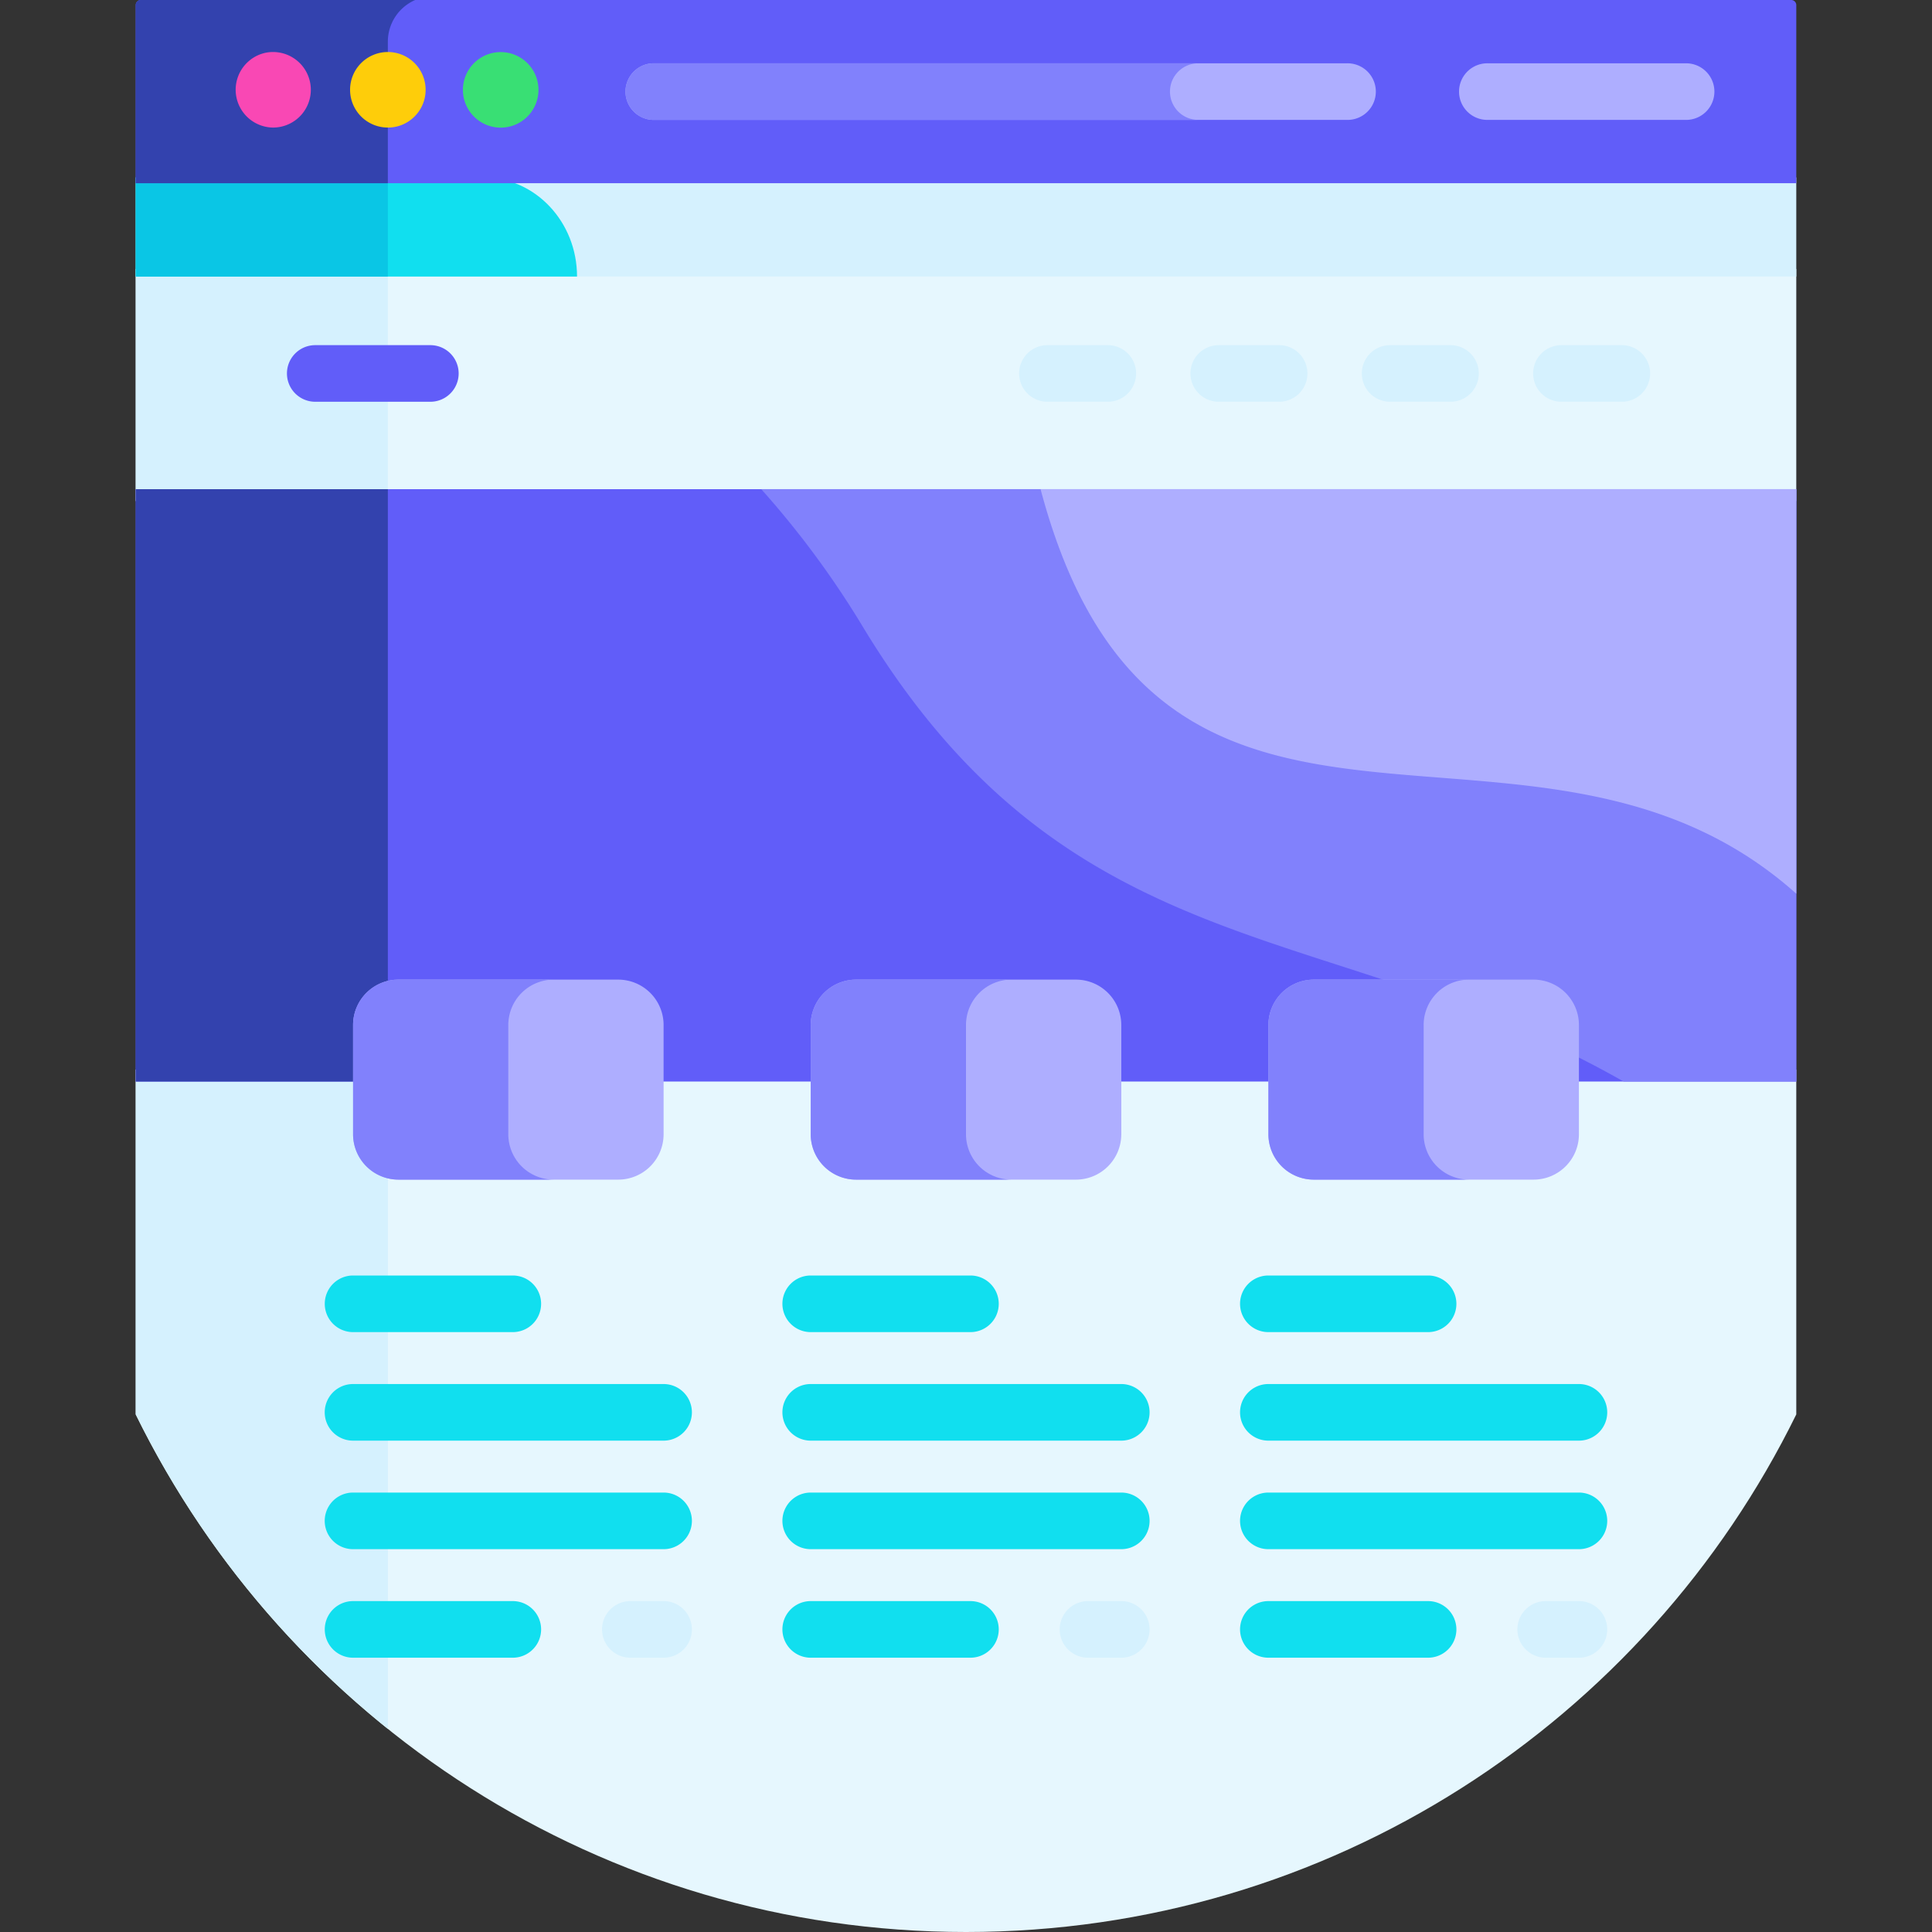 <svg width="40" height="40" fill="none" xmlns="http://www.w3.org/2000/svg"><rect width="100%" height="100%" fill="#333333" stroke="none"/><path d="M2.81 5.57h34.38v4.804H2.81V5.57z" fill="#E6F7FE"/><path d="M2.81 5.57h5.22v4.804H2.81V5.57z" fill="#D5F1FE"/><path d="M37.19 22.145H2.81v7.139C5.926 35.631 12.452 40 20 40c7.547 0 14.074-4.37 17.19-10.716v-7.139z" fill="#E6F7FE"/><path d="M2.81 22.145v7.139a19.219 19.219 0 005.221 6.511v-13.65H2.81zm0-18.471h34.38v2.052H2.81V3.674z" fill="#D5F1FE"/><path d="M11.947 5.726H2.81V3.674h7.204c1.067 0 1.933.918 1.933 2.052z" fill="#11DFEF"/><path d="M2.81 3.674h5.22v2.052H2.81V3.674z" fill="#0AC6E5"/><path d="M37.085 0H2.915a.105.105 0 00-.105.105v3.688h34.38V.105A.105.105 0 0037.085 0z" fill="#615DF9"/><path d="M8.596 0H2.915a.105.105 0 00-.105.105v3.688h5.22V.859A.94.94 0 018.596 0z" fill="#3342AE"/><path d="M5.648 2.641a.783.783 0 01-.152-1.548.782.782 0 11.152 1.548z" fill="#F948B4"/><path d="M8.031 2.641a.782.782 0 11.781-.781c0 .43-.35.781-.78.781z" fill="#FECD0A"/><path d="M10.414 2.641a.782.782 0 11.001-1.561.782.782 0 010 1.561z" fill="#39DF74"/><path d="M34.933 2.482h-4.115a.586.586 0 110-1.171h4.115a.586.586 0 010 1.171zm-7.058 0H13.512a.586.586 0 010-1.171h14.363a.586.586 0 110 1.171z" fill="#AEAEFF"/><path d="M24.223 1.896c0-.323.262-.585.585-.585H13.512a.586.586 0 000 1.171h11.296a.586.586 0 01-.585-.586z" fill="#8181FC"/><path d="M8.91 8.318H6.527a.586.586 0 010-1.172H8.91a.586.586 0 110 1.172z" fill="#615DF9"/><path d="M33.578 8.318h-1.25a.586.586 0 110-1.172h1.25a.586.586 0 110 1.172zm-3.547 0h-1.25a.586.586 0 010-1.172h1.25a.586.586 0 110 1.172zm-3.548 0h-1.25a.586.586 0 010-1.172h1.25a.586.586 0 110 1.172zm-3.547 0h-1.25a.586.586 0 010-1.172h1.25a.586.586 0 110 1.172z" fill="#D5F1FE"/><path d="M2.81 10.128h34.38v12.264H2.81V10.128z" fill="#615DF9"/><path d="M2.81 10.128h5.22v12.264H2.81V10.128z" fill="#3342AE"/><path d="M20.092 27.58h-3.307a.586.586 0 010-1.172h3.307a.586.586 0 110 1.172zm3.123 2.247h-6.43a.586.586 0 110-1.172h6.43a.586.586 0 110 1.172zm6.353-2.247H26.26a.586.586 0 010-1.172h3.307a.586.586 0 110 1.172zm3.122 2.247h-6.43a.586.586 0 110-1.172h6.43a.586.586 0 110 1.172zM10.617 27.58H7.31a.586.586 0 110-1.172h3.307a.586.586 0 110 1.172zm3.122 2.247h-6.43a.586.586 0 110-1.172h6.43a.586.586 0 110 1.172z" fill="#11DFEF"/><path d="M17.866 12.98c4.344 7.172 9.73 5.978 15.749 9.412h3.575V10.127H15.76a18.92 18.92 0 012.106 2.853z" fill="#8181FC"/><path d="M37.19 18.503v-8.375H21.544c2.454 9.243 10.21 3.518 15.646 8.375zm-24.389 5.92H8.247a.94.94 0 01-.937-.938V21.22a.94.94 0 01.937-.938h4.554a.94.94 0 01.938.938v2.265a.94.94 0 01-.938.938zm9.476 0h-4.554a.94.94 0 01-.938-.938V21.22a.94.94 0 01.938-.938h4.554a.94.94 0 01.938.938v2.265a.94.94 0 01-.938.938zm9.475 0h-4.554a.94.94 0 01-.937-.938V21.22a.94.94 0 01.937-.938h4.554a.94.94 0 01.938.938v2.265a.94.94 0 01-.938.938z" fill="#AEAEFF"/><path d="M10.524 23.485V21.22a.94.94 0 01.938-.938H8.247a.94.94 0 00-.937.938v2.265a.94.94 0 00.937.938h3.215a.94.94 0 01-.938-.938zm9.476 0V21.22a.94.94 0 01.937-.938h-3.214a.94.94 0 00-.938.938v2.265a.94.94 0 00.938.938h3.214a.94.94 0 01-.937-.938zm9.475 0V21.22a.94.94 0 01.938-.938h-3.215a.94.94 0 00-.937.938v2.265a.94.94 0 00.937.938h3.215a.94.94 0 01-.938-.938z" fill="#8181FC"/><path d="M23.215 32.074h-6.43a.586.586 0 010-1.172h6.43a.586.586 0 010 1.172zm9.475 0h-6.43a.586.586 0 110-1.172h6.43a.586.586 0 110 1.172zm-18.951 0h-6.43a.586.586 0 110-1.172h6.43a.586.586 0 110 1.172z" fill="#11DFEF"/><path d="M13.739 34.321h-.688a.586.586 0 010-1.172h.688a.586.586 0 110 1.172z" fill="#D5F1FE"/><path d="M10.617 34.321H7.31a.586.586 0 110-1.172h3.307a.586.586 0 110 1.172z" fill="#11DFEF"/><path d="M23.215 34.321h-.689a.586.586 0 110-1.172h.689a.586.586 0 110 1.172z" fill="#D5F1FE"/><path d="M20.092 34.321h-3.307a.586.586 0 010-1.172h3.307a.586.586 0 110 1.172z" fill="#11DFEF"/><path d="M32.69 34.321h-.688a.586.586 0 010-1.172h.688a.586.586 0 110 1.172z" fill="#D5F1FE"/><path d="M29.568 34.321H26.26a.586.586 0 010-1.172h3.307a.586.586 0 110 1.172z" fill="#11DFEF"/></svg>